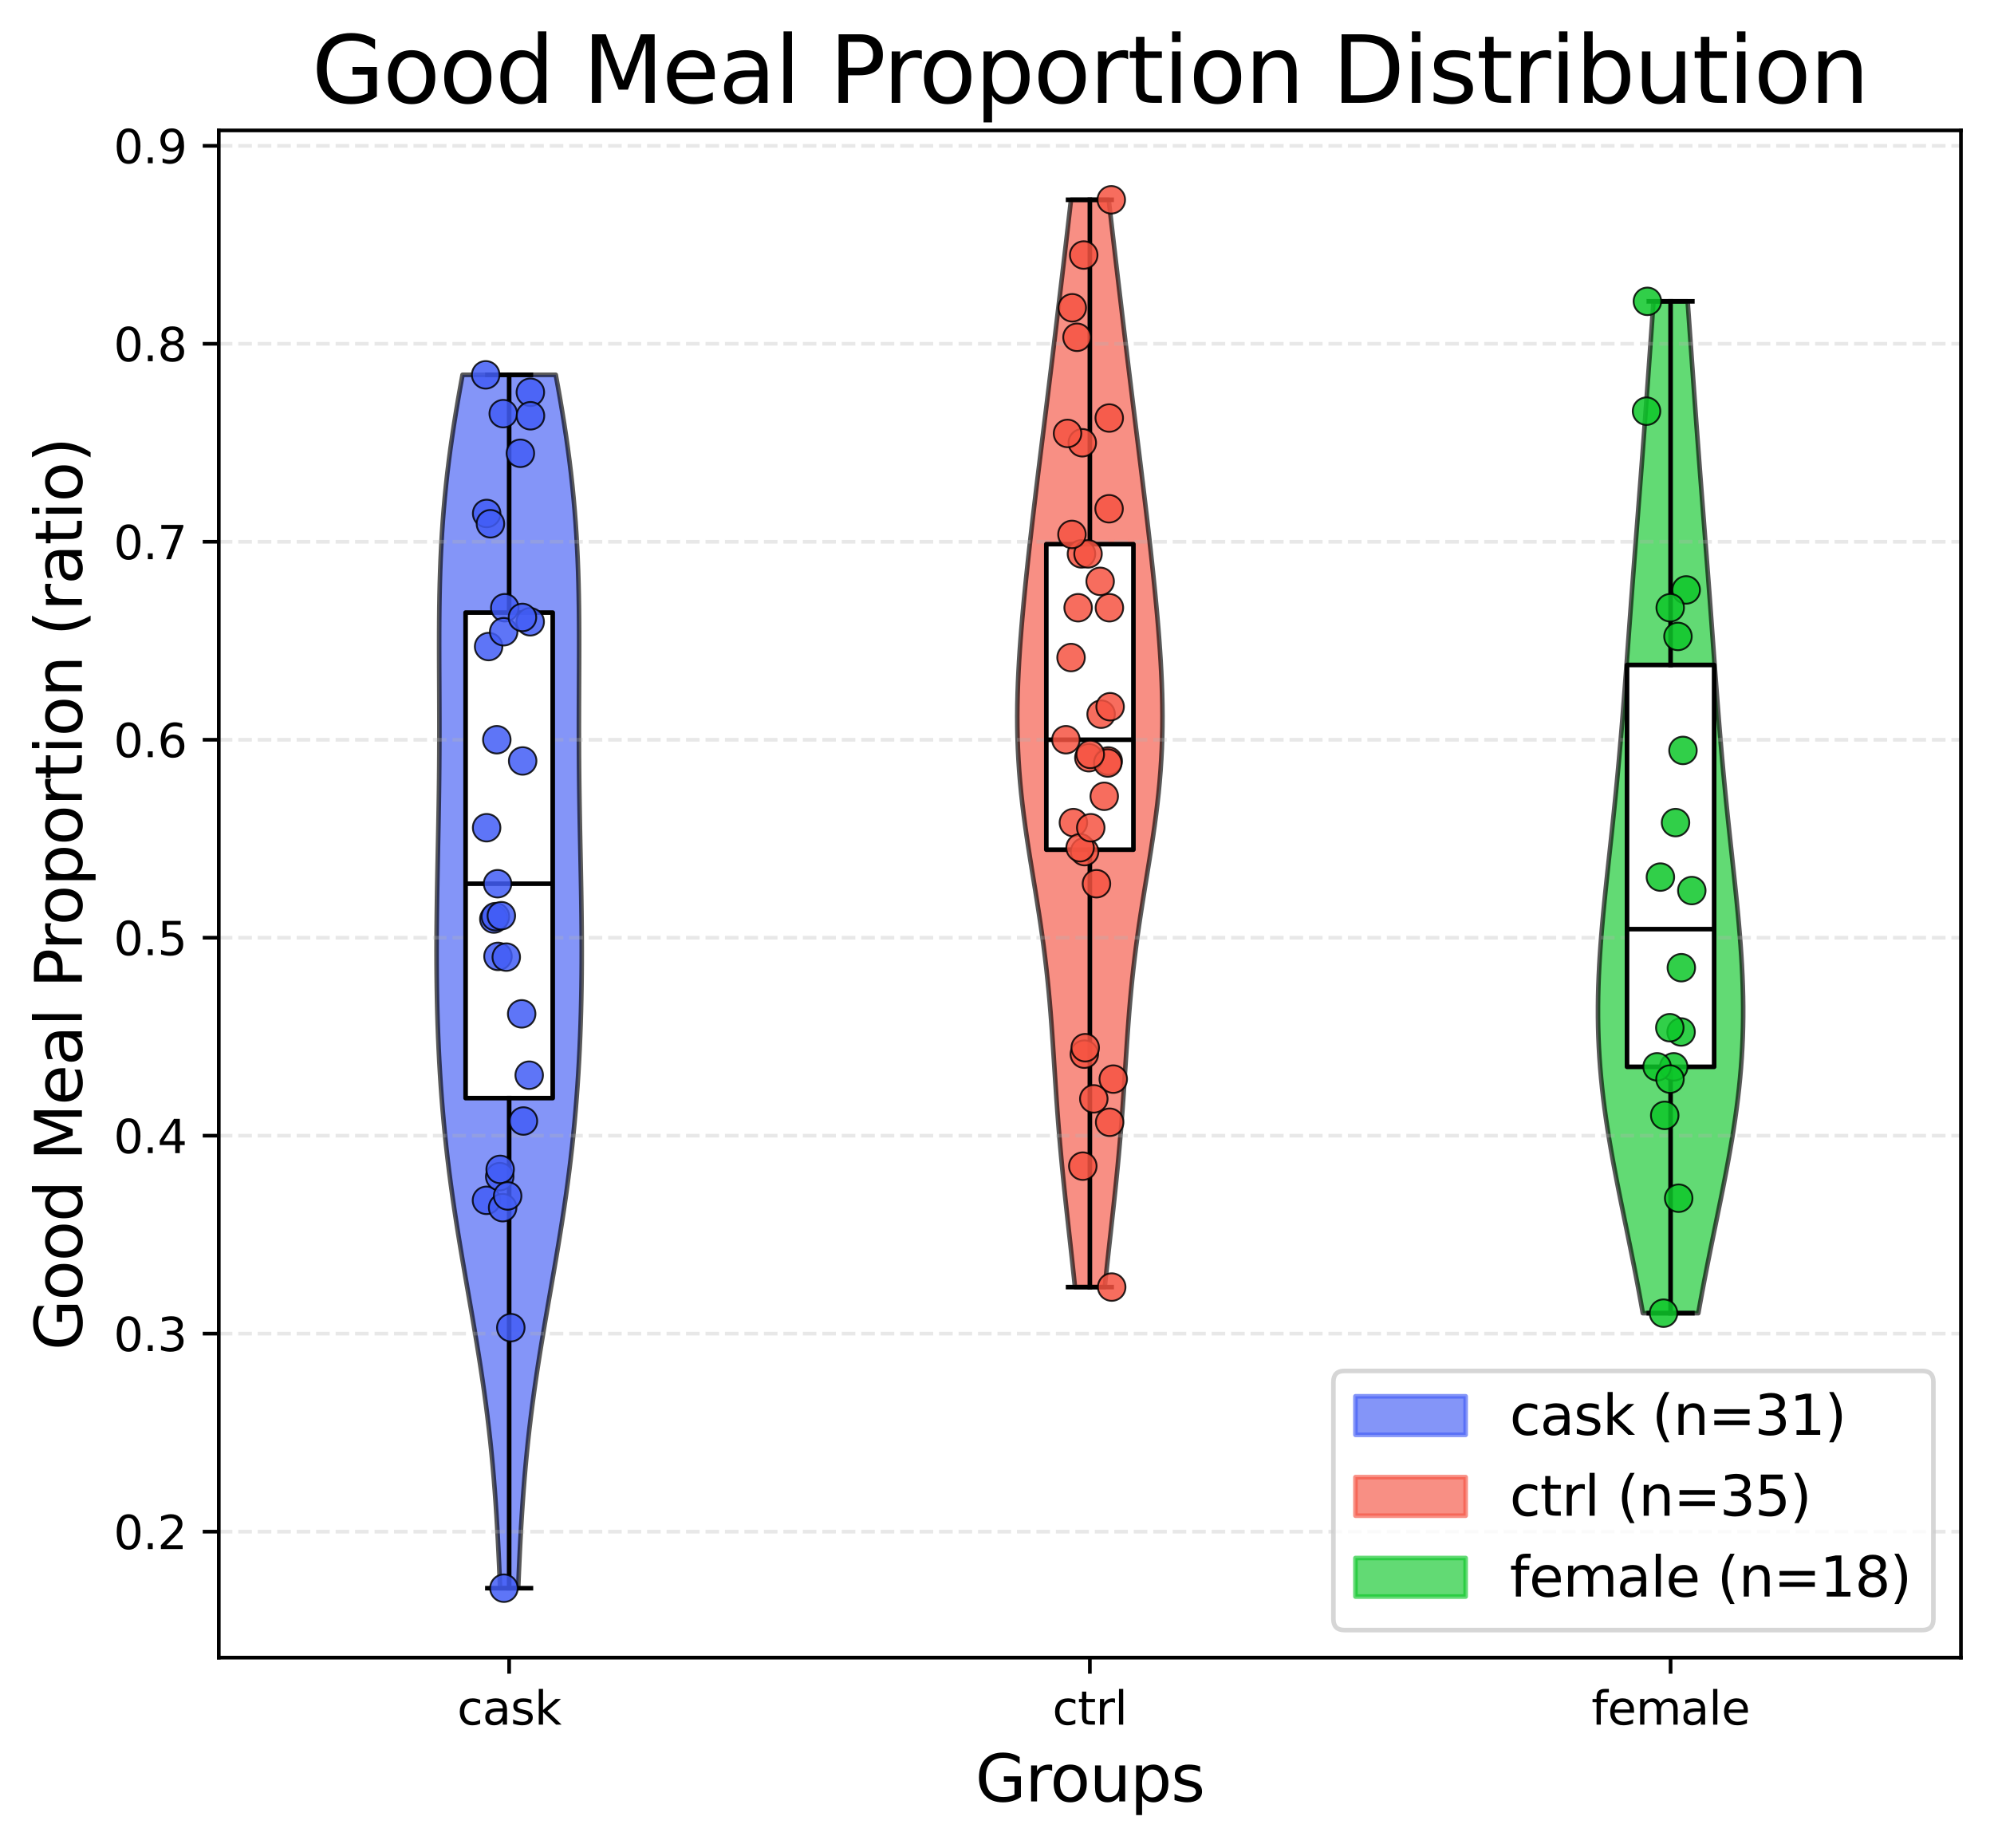 <?xml version="1.0" encoding="utf-8" standalone="no"?>
<!DOCTYPE svg PUBLIC "-//W3C//DTD SVG 1.1//EN"
  "http://www.w3.org/Graphics/SVG/1.1/DTD/svg11.dtd">
<svg xmlns:xlink="http://www.w3.org/1999/xlink" width="434.293pt" height="402.464pt" viewBox="0 0 434.293 402.464" xmlns="http://www.w3.org/2000/svg" version="1.1">
 <defs>
  <style type="text/css">*{stroke-linejoin: round; stroke-linecap: butt}</style>
 </defs>
 <g id="figure_1">
  <g id="patch_1">
   <path d="M 0 402.464 
L 434.293 402.464 
L 434.293 0 
L 0 0 
z
" style="fill: #ffffff"/>
  </g>
  <g id="axes_1">
   <g id="patch_2">
    <path d="M 47.653 361.037 
L 427.092 361.037 
L 427.092 28.397 
L 47.653 28.397 
z
" style="fill: #ffffff"/>
   </g>
   <g id="PolyCollection_1">
    <defs>
     <path id="md280a72968" d="M 112.863 -56.547 
L 108.922 -56.547 
L 108.813 -59.217 
L 108.696 -61.886 
L 108.571 -64.556 
L 108.435 -67.225 
L 108.287 -69.895 
L 108.125 -72.564 
L 107.948 -75.234 
L 107.753 -77.903 
L 107.541 -80.573 
L 107.309 -83.242 
L 107.056 -85.912 
L 106.782 -88.581 
L 106.485 -91.25 
L 106.167 -93.92 
L 105.827 -96.589 
L 105.465 -99.259 
L 105.084 -101.928 
L 104.684 -104.598 
L 104.267 -107.267 
L 103.835 -109.937 
L 103.392 -112.606 
L 102.938 -115.276 
L 102.478 -117.945 
L 102.015 -120.614 
L 101.551 -123.284 
L 101.09 -125.953 
L 100.634 -128.623 
L 100.187 -131.292 
L 99.752 -133.962 
L 99.33 -136.631 
L 98.925 -139.301 
L 98.537 -141.97 
L 98.169 -144.64 
L 97.822 -147.309 
L 97.496 -149.978 
L 97.192 -152.648 
L 96.911 -155.317 
L 96.651 -157.987 
L 96.414 -160.656 
L 96.199 -163.326 
L 96.005 -165.995 
L 95.832 -168.665 
L 95.678 -171.334 
L 95.544 -174.004 
L 95.429 -176.673 
L 95.331 -179.342 
L 95.251 -182.012 
L 95.188 -184.681 
L 95.14 -187.351 
L 95.107 -190.02 
L 95.088 -192.69 
L 95.082 -195.359 
L 95.089 -198.029 
L 95.107 -200.698 
L 95.135 -203.368 
L 95.171 -206.037 
L 95.213 -208.706 
L 95.262 -211.376 
L 95.313 -214.045 
L 95.367 -216.715 
L 95.421 -219.384 
L 95.473 -222.054 
L 95.522 -224.723 
L 95.567 -227.393 
L 95.606 -230.062 
L 95.639 -232.732 
L 95.665 -235.401 
L 95.683 -238.07 
L 95.694 -240.74 
L 95.699 -243.409 
L 95.697 -246.079 
L 95.69 -248.748 
L 95.68 -251.418 
L 95.669 -254.087 
L 95.657 -256.757 
L 95.649 -259.426 
L 95.645 -262.096 
L 95.649 -264.765 
L 95.663 -267.434 
L 95.69 -270.104 
L 95.732 -272.773 
L 95.792 -275.443 
L 95.872 -278.112 
L 95.974 -280.782 
L 96.101 -283.451 
L 96.253 -286.121 
L 96.432 -288.79 
L 96.639 -291.46 
L 96.876 -294.129 
L 97.142 -296.798 
L 97.437 -299.468 
L 97.762 -302.137 
L 98.115 -304.807 
L 98.495 -307.476 
L 98.901 -310.146 
L 99.331 -312.815 
L 99.782 -315.485 
L 100.253 -318.154 
L 100.74 -320.824 
L 121.045 -320.824 
L 121.045 -320.824 
L 121.532 -318.154 
L 122.003 -315.485 
L 122.454 -312.815 
L 122.884 -310.146 
L 123.29 -307.476 
L 123.67 -304.807 
L 124.023 -302.137 
L 124.348 -299.468 
L 124.643 -296.798 
L 124.909 -294.129 
L 125.146 -291.46 
L 125.353 -288.79 
L 125.532 -286.121 
L 125.684 -283.451 
L 125.811 -280.782 
L 125.913 -278.112 
L 125.993 -275.443 
L 126.053 -272.773 
L 126.095 -270.104 
L 126.122 -267.434 
L 126.136 -264.765 
L 126.14 -262.096 
L 126.136 -259.426 
L 126.128 -256.757 
L 126.116 -254.087 
L 126.105 -251.418 
L 126.095 -248.748 
L 126.088 -246.079 
L 126.086 -243.409 
L 126.091 -240.74 
L 126.102 -238.07 
L 126.12 -235.401 
L 126.146 -232.732 
L 126.179 -230.062 
L 126.218 -227.393 
L 126.263 -224.723 
L 126.312 -222.054 
L 126.364 -219.384 
L 126.418 -216.715 
L 126.472 -214.045 
L 126.523 -211.376 
L 126.572 -208.706 
L 126.614 -206.037 
L 126.65 -203.368 
L 126.678 -200.698 
L 126.696 -198.029 
L 126.703 -195.359 
L 126.697 -192.69 
L 126.678 -190.02 
L 126.645 -187.351 
L 126.597 -184.681 
L 126.534 -182.012 
L 126.454 -179.342 
L 126.356 -176.673 
L 126.241 -174.004 
L 126.107 -171.334 
L 125.953 -168.665 
L 125.78 -165.995 
L 125.586 -163.326 
L 125.371 -160.656 
L 125.134 -157.987 
L 124.874 -155.317 
L 124.593 -152.648 
L 124.289 -149.978 
L 123.963 -147.309 
L 123.616 -144.64 
L 123.248 -141.97 
L 122.86 -139.301 
L 122.455 -136.631 
L 122.033 -133.962 
L 121.598 -131.292 
L 121.151 -128.623 
L 120.695 -125.953 
L 120.234 -123.284 
L 119.77 -120.614 
L 119.307 -117.945 
L 118.847 -115.276 
L 118.393 -112.606 
L 117.95 -109.937 
L 117.518 -107.267 
L 117.101 -104.598 
L 116.701 -101.928 
L 116.32 -99.259 
L 115.958 -96.589 
L 115.618 -93.92 
L 115.3 -91.25 
L 115.003 -88.581 
L 114.729 -85.912 
L 114.476 -83.242 
L 114.244 -80.573 
L 114.032 -77.903 
L 113.837 -75.234 
L 113.66 -72.564 
L 113.498 -69.895 
L 113.35 -67.225 
L 113.214 -64.556 
L 113.089 -61.886 
L 112.972 -59.217 
L 112.863 -56.547 
z
" style="stroke: #000000; stroke-opacity: 0.65"/>
    </defs>
    <g clip-path="url(#pdc680da9fb)">
     <use xlink:href="#md280a72968" x="0" y="402.464" style="fill: #425df5; fill-opacity: 0.65; stroke: #000000; stroke-opacity: 0.65"/>
    </g>
   </g>
   <g id="PolyCollection_2">
    <defs>
     <path id="m49c7bb54fb" d="M 240.616 -122.133 
L 234.129 -122.133 
L 233.879 -124.525 
L 233.622 -126.918 
L 233.361 -129.31 
L 233.098 -131.702 
L 232.832 -134.094 
L 232.568 -136.486 
L 232.305 -138.878 
L 232.047 -141.27 
L 231.795 -143.662 
L 231.551 -146.054 
L 231.315 -148.446 
L 231.09 -150.838 
L 230.875 -153.23 
L 230.672 -155.622 
L 230.48 -158.014 
L 230.298 -160.406 
L 230.126 -162.798 
L 229.962 -165.19 
L 229.803 -167.583 
L 229.648 -169.975 
L 229.493 -172.367 
L 229.335 -174.759 
L 229.171 -177.151 
L 228.998 -179.543 
L 228.813 -181.935 
L 228.613 -184.327 
L 228.394 -186.719 
L 228.156 -189.111 
L 227.897 -191.503 
L 227.616 -193.895 
L 227.313 -196.287 
L 226.989 -198.679 
L 226.646 -201.071 
L 226.286 -203.463 
L 225.912 -205.856 
L 225.529 -208.248 
L 225.14 -210.64 
L 224.75 -213.032 
L 224.364 -215.424 
L 223.988 -217.816 
L 223.625 -220.208 
L 223.282 -222.6 
L 222.962 -224.992 
L 222.669 -227.384 
L 222.406 -229.776 
L 222.177 -232.168 
L 221.983 -234.56 
L 221.826 -236.952 
L 221.705 -239.344 
L 221.622 -241.736 
L 221.575 -244.129 
L 221.562 -246.521 
L 221.584 -248.913 
L 221.636 -251.305 
L 221.717 -253.697 
L 221.825 -256.089 
L 221.956 -258.481 
L 222.109 -260.873 
L 222.282 -263.265 
L 222.471 -265.657 
L 222.674 -268.049 
L 222.891 -270.441 
L 223.119 -272.833 
L 223.357 -275.225 
L 223.604 -277.617 
L 223.858 -280.009 
L 224.12 -282.402 
L 224.387 -284.794 
L 224.66 -287.186 
L 224.938 -289.578 
L 225.22 -291.97 
L 225.505 -294.362 
L 225.794 -296.754 
L 226.085 -299.146 
L 226.379 -301.538 
L 226.673 -303.93 
L 226.969 -306.322 
L 227.265 -308.714 
L 227.561 -311.106 
L 227.857 -313.498 
L 228.151 -315.89 
L 228.445 -318.282 
L 228.737 -320.675 
L 229.028 -323.067 
L 229.318 -325.459 
L 229.607 -327.851 
L 229.894 -330.243 
L 230.18 -332.635 
L 230.465 -335.027 
L 230.749 -337.419 
L 231.033 -339.811 
L 231.316 -342.203 
L 231.598 -344.595 
L 231.88 -346.987 
L 232.16 -349.379 
L 232.439 -351.771 
L 232.716 -354.163 
L 232.991 -356.555 
L 233.262 -358.947 
L 241.483 -358.947 
L 241.483 -358.947 
L 241.754 -356.555 
L 242.029 -354.163 
L 242.306 -351.771 
L 242.585 -349.379 
L 242.865 -346.987 
L 243.147 -344.595 
L 243.429 -342.203 
L 243.712 -339.811 
L 243.996 -337.419 
L 244.28 -335.027 
L 244.565 -332.635 
L 244.851 -330.243 
L 245.138 -327.851 
L 245.427 -325.459 
L 245.717 -323.067 
L 246.008 -320.675 
L 246.3 -318.282 
L 246.594 -315.89 
L 246.888 -313.498 
L 247.184 -311.106 
L 247.48 -308.714 
L 247.776 -306.322 
L 248.072 -303.93 
L 248.366 -301.538 
L 248.66 -299.146 
L 248.951 -296.754 
L 249.24 -294.362 
L 249.525 -291.97 
L 249.807 -289.578 
L 250.085 -287.186 
L 250.358 -284.794 
L 250.625 -282.402 
L 250.887 -280.009 
L 251.141 -277.617 
L 251.388 -275.225 
L 251.626 -272.833 
L 251.854 -270.441 
L 252.071 -268.049 
L 252.274 -265.657 
L 252.463 -263.265 
L 252.636 -260.873 
L 252.789 -258.481 
L 252.92 -256.089 
L 253.028 -253.697 
L 253.109 -251.305 
L 253.161 -248.913 
L 253.183 -246.521 
L 253.17 -244.129 
L 253.123 -241.736 
L 253.04 -239.344 
L 252.919 -236.952 
L 252.762 -234.56 
L 252.568 -232.168 
L 252.339 -229.776 
L 252.076 -227.384 
L 251.783 -224.992 
L 251.463 -222.6 
L 251.12 -220.208 
L 250.757 -217.816 
L 250.381 -215.424 
L 249.995 -213.032 
L 249.605 -210.64 
L 249.216 -208.248 
L 248.833 -205.856 
L 248.459 -203.463 
L 248.099 -201.071 
L 247.756 -198.679 
L 247.432 -196.287 
L 247.129 -193.895 
L 246.848 -191.503 
L 246.589 -189.111 
L 246.351 -186.719 
L 246.132 -184.327 
L 245.932 -181.935 
L 245.747 -179.543 
L 245.574 -177.151 
L 245.41 -174.759 
L 245.252 -172.367 
L 245.097 -169.975 
L 244.942 -167.583 
L 244.783 -165.19 
L 244.619 -162.798 
L 244.447 -160.406 
L 244.265 -158.014 
L 244.073 -155.622 
L 243.87 -153.23 
L 243.655 -150.838 
L 243.43 -148.446 
L 243.194 -146.054 
L 242.95 -143.662 
L 242.698 -141.27 
L 242.44 -138.878 
L 242.177 -136.486 
L 241.913 -134.094 
L 241.647 -131.702 
L 241.384 -129.31 
L 241.123 -126.918 
L 240.866 -124.525 
L 240.616 -122.133 
z
" style="stroke: #000000; stroke-opacity: 0.65"/>
    </defs>
    <g clip-path="url(#pdc680da9fb)">
     <use xlink:href="#m49c7bb54fb" x="0" y="402.464" style="fill: #f55442; fill-opacity: 0.65; stroke: #000000; stroke-opacity: 0.65"/>
    </g>
   </g>
   <g id="PolyCollection_3">
    <defs>
     <path id="m2835a3501e" d="M 369.895 -116.448 
L 357.81 -116.448 
L 357.413 -118.674 
L 357.003 -120.9 
L 356.583 -123.126 
L 356.152 -125.352 
L 355.713 -127.578 
L 355.267 -129.805 
L 354.815 -132.031 
L 354.36 -134.257 
L 353.903 -136.483 
L 353.448 -138.709 
L 352.995 -140.935 
L 352.548 -143.161 
L 352.11 -145.387 
L 351.682 -147.613 
L 351.267 -149.839 
L 350.869 -152.065 
L 350.489 -154.291 
L 350.13 -156.517 
L 349.794 -158.743 
L 349.483 -160.969 
L 349.199 -163.195 
L 348.944 -165.421 
L 348.72 -167.647 
L 348.526 -169.873 
L 348.365 -172.1 
L 348.236 -174.326 
L 348.14 -176.552 
L 348.076 -178.778 
L 348.044 -181.004 
L 348.043 -183.23 
L 348.071 -185.456 
L 348.129 -187.682 
L 348.213 -189.908 
L 348.322 -192.134 
L 348.454 -194.36 
L 348.608 -196.586 
L 348.78 -198.812 
L 348.968 -201.038 
L 349.17 -203.264 
L 349.384 -205.49 
L 349.608 -207.716 
L 349.839 -209.942 
L 350.075 -212.168 
L 350.314 -214.395 
L 350.555 -216.621 
L 350.795 -218.847 
L 351.034 -221.073 
L 351.27 -223.299 
L 351.503 -225.525 
L 351.73 -227.751 
L 351.952 -229.977 
L 352.168 -232.203 
L 352.378 -234.429 
L 352.582 -236.655 
L 352.779 -238.881 
L 352.971 -241.107 
L 353.157 -243.333 
L 353.338 -245.559 
L 353.515 -247.785 
L 353.688 -250.011 
L 353.857 -252.237 
L 354.024 -254.464 
L 354.189 -256.69 
L 354.353 -258.916 
L 354.516 -261.142 
L 354.679 -263.368 
L 354.842 -265.594 
L 355.006 -267.82 
L 355.17 -270.046 
L 355.336 -272.272 
L 355.504 -274.498 
L 355.672 -276.724 
L 355.842 -278.95 
L 356.013 -281.176 
L 356.185 -283.402 
L 356.358 -285.628 
L 356.531 -287.854 
L 356.704 -290.08 
L 356.877 -292.306 
L 357.049 -294.532 
L 357.221 -296.759 
L 357.392 -298.985 
L 357.561 -301.211 
L 357.729 -303.437 
L 357.896 -305.663 
L 358.062 -307.889 
L 358.226 -310.115 
L 358.388 -312.341 
L 358.55 -314.567 
L 358.71 -316.793 
L 358.87 -319.019 
L 359.029 -321.245 
L 359.187 -323.471 
L 359.346 -325.697 
L 359.504 -327.923 
L 359.662 -330.149 
L 359.82 -332.375 
L 359.978 -334.601 
L 360.136 -336.827 
L 367.569 -336.827 
L 367.569 -336.827 
L 367.727 -334.601 
L 367.885 -332.375 
L 368.043 -330.149 
L 368.201 -327.923 
L 368.359 -325.697 
L 368.518 -323.471 
L 368.676 -321.245 
L 368.835 -319.019 
L 368.995 -316.793 
L 369.155 -314.567 
L 369.317 -312.341 
L 369.479 -310.115 
L 369.643 -307.889 
L 369.809 -305.663 
L 369.976 -303.437 
L 370.144 -301.211 
L 370.313 -298.985 
L 370.484 -296.759 
L 370.656 -294.532 
L 370.828 -292.306 
L 371.001 -290.08 
L 371.174 -287.854 
L 371.347 -285.628 
L 371.52 -283.402 
L 371.692 -281.176 
L 371.863 -278.95 
L 372.033 -276.724 
L 372.201 -274.498 
L 372.369 -272.272 
L 372.535 -270.046 
L 372.699 -267.82 
L 372.863 -265.594 
L 373.026 -263.368 
L 373.189 -261.142 
L 373.352 -258.916 
L 373.516 -256.69 
L 373.681 -254.464 
L 373.848 -252.237 
L 374.017 -250.011 
L 374.19 -247.785 
L 374.367 -245.559 
L 374.548 -243.333 
L 374.734 -241.107 
L 374.926 -238.881 
L 375.123 -236.655 
L 375.327 -234.429 
L 375.537 -232.203 
L 375.753 -229.977 
L 375.975 -227.751 
L 376.202 -225.525 
L 376.435 -223.299 
L 376.671 -221.073 
L 376.91 -218.847 
L 377.15 -216.621 
L 377.391 -214.395 
L 377.63 -212.168 
L 377.866 -209.942 
L 378.097 -207.716 
L 378.321 -205.49 
L 378.535 -203.264 
L 378.737 -201.038 
L 378.925 -198.812 
L 379.097 -196.586 
L 379.251 -194.36 
L 379.383 -192.134 
L 379.492 -189.908 
L 379.576 -187.682 
L 379.634 -185.456 
L 379.663 -183.23 
L 379.661 -181.004 
L 379.629 -178.778 
L 379.565 -176.552 
L 379.469 -174.326 
L 379.34 -172.1 
L 379.179 -169.873 
L 378.985 -167.647 
L 378.761 -165.421 
L 378.506 -163.195 
L 378.222 -160.969 
L 377.911 -158.743 
L 377.575 -156.517 
L 377.216 -154.291 
L 376.836 -152.065 
L 376.438 -149.839 
L 376.023 -147.613 
L 375.595 -145.387 
L 375.157 -143.161 
L 374.71 -140.935 
L 374.257 -138.709 
L 373.802 -136.483 
L 373.345 -134.257 
L 372.89 -132.031 
L 372.438 -129.805 
L 371.992 -127.578 
L 371.553 -125.352 
L 371.122 -123.126 
L 370.702 -120.9 
L 370.292 -118.674 
L 369.895 -116.448 
z
" style="stroke: #000000; stroke-opacity: 0.65"/>
    </defs>
    <g clip-path="url(#pdc680da9fb)">
     <use xlink:href="#m2835a3501e" x="0" y="402.464" style="fill: #0ec72a; fill-opacity: 0.65; stroke: #000000; stroke-opacity: 0.65"/>
    </g>
   </g>
   <g id="matplotlib.axis_1">
    <g id="xtick_1">
     <g id="line2d_1">
      <defs>
       <path id="m32dc38e5da" d="M 0 0 
L 0 3.5 
" style="stroke: #000000; stroke-width: 0.8"/>
      </defs>
      <g>
       <use xlink:href="#m32dc38e5da" x="110.892" y="361.037" style="stroke: #000000; stroke-width: 0.8"/>
      </g>
     </g>
     <g id="text_1">
      <!-- cask -->
      <g transform="translate(99.579 375.635) scale(0.1 -0.1)">
       <defs>
        <path id="DejaVuSans-63" d="M 3122 3366 
L 3122 2828 
Q 2878 2963 2633 3030 
Q 2388 3097 2138 3097 
Q 1578 3097 1268 2742 
Q 959 2388 959 1747 
Q 959 1106 1268 751 
Q 1578 397 2138 397 
Q 2388 397 2633 464 
Q 2878 531 3122 666 
L 3122 134 
Q 2881 22 2623 -34 
Q 2366 -91 2075 -91 
Q 1284 -91 818 406 
Q 353 903 353 1747 
Q 353 2603 823 3093 
Q 1294 3584 2113 3584 
Q 2378 3584 2631 3529 
Q 2884 3475 3122 3366 
z
" transform="scale(0.016)"/>
        <path id="DejaVuSans-61" d="M 2194 1759 
Q 1497 1759 1228 1600 
Q 959 1441 959 1056 
Q 959 750 1161 570 
Q 1363 391 1709 391 
Q 2188 391 2477 730 
Q 2766 1069 2766 1631 
L 2766 1759 
L 2194 1759 
z
M 3341 1997 
L 3341 0 
L 2766 0 
L 2766 531 
Q 2569 213 2275 61 
Q 1981 -91 1556 -91 
Q 1019 -91 701 211 
Q 384 513 384 1019 
Q 384 1609 779 1909 
Q 1175 2209 1959 2209 
L 2766 2209 
L 2766 2266 
Q 2766 2663 2505 2880 
Q 2244 3097 1772 3097 
Q 1472 3097 1187 3025 
Q 903 2953 641 2809 
L 641 3341 
Q 956 3463 1253 3523 
Q 1550 3584 1831 3584 
Q 2591 3584 2966 3190 
Q 3341 2797 3341 1997 
z
" transform="scale(0.016)"/>
        <path id="DejaVuSans-73" d="M 2834 3397 
L 2834 2853 
Q 2591 2978 2328 3040 
Q 2066 3103 1784 3103 
Q 1356 3103 1142 2972 
Q 928 2841 928 2578 
Q 928 2378 1081 2264 
Q 1234 2150 1697 2047 
L 1894 2003 
Q 2506 1872 2764 1633 
Q 3022 1394 3022 966 
Q 3022 478 2636 193 
Q 2250 -91 1575 -91 
Q 1294 -91 989 -36 
Q 684 19 347 128 
L 347 722 
Q 666 556 975 473 
Q 1284 391 1588 391 
Q 1994 391 2212 530 
Q 2431 669 2431 922 
Q 2431 1156 2273 1281 
Q 2116 1406 1581 1522 
L 1381 1569 
Q 847 1681 609 1914 
Q 372 2147 372 2553 
Q 372 3047 722 3315 
Q 1072 3584 1716 3584 
Q 2034 3584 2315 3537 
Q 2597 3491 2834 3397 
z
" transform="scale(0.016)"/>
        <path id="DejaVuSans-6b" d="M 581 4863 
L 1159 4863 
L 1159 1991 
L 2875 3500 
L 3609 3500 
L 1753 1863 
L 3688 0 
L 2938 0 
L 1159 1709 
L 1159 0 
L 581 0 
L 581 4863 
z
" transform="scale(0.016)"/>
       </defs>
       <use xlink:href="#DejaVuSans-63"/>
       <use xlink:href="#DejaVuSans-61" x="54.98"/>
       <use xlink:href="#DejaVuSans-73" x="116.26"/>
       <use xlink:href="#DejaVuSans-6b" x="168.359"/>
      </g>
     </g>
    </g>
    <g id="xtick_2">
     <g id="line2d_2">
      <g>
       <use xlink:href="#m32dc38e5da" x="237.373" y="361.037" style="stroke: #000000; stroke-width: 0.8"/>
      </g>
     </g>
     <g id="text_2">
      <!-- ctrl -->
      <g transform="translate(229.219 375.635) scale(0.1 -0.1)">
       <defs>
        <path id="DejaVuSans-74" d="M 1172 4494 
L 1172 3500 
L 2356 3500 
L 2356 3053 
L 1172 3053 
L 1172 1153 
Q 1172 725 1289 603 
Q 1406 481 1766 481 
L 2356 481 
L 2356 0 
L 1766 0 
Q 1100 0 847 248 
Q 594 497 594 1153 
L 594 3053 
L 172 3053 
L 172 3500 
L 594 3500 
L 594 4494 
L 1172 4494 
z
" transform="scale(0.016)"/>
        <path id="DejaVuSans-72" d="M 2631 2963 
Q 2534 3019 2420 3045 
Q 2306 3072 2169 3072 
Q 1681 3072 1420 2755 
Q 1159 2438 1159 1844 
L 1159 0 
L 581 0 
L 581 3500 
L 1159 3500 
L 1159 2956 
Q 1341 3275 1631 3429 
Q 1922 3584 2338 3584 
Q 2397 3584 2469 3576 
Q 2541 3569 2628 3553 
L 2631 2963 
z
" transform="scale(0.016)"/>
        <path id="DejaVuSans-6c" d="M 603 4863 
L 1178 4863 
L 1178 0 
L 603 0 
L 603 4863 
z
" transform="scale(0.016)"/>
       </defs>
       <use xlink:href="#DejaVuSans-63"/>
       <use xlink:href="#DejaVuSans-74" x="54.98"/>
       <use xlink:href="#DejaVuSans-72" x="94.189"/>
       <use xlink:href="#DejaVuSans-6c" x="135.303"/>
      </g>
     </g>
    </g>
    <g id="xtick_3">
     <g id="line2d_3">
      <g>
       <use xlink:href="#m32dc38e5da" x="363.853" y="361.037" style="stroke: #000000; stroke-width: 0.8"/>
      </g>
     </g>
     <g id="text_3">
      <!-- female -->
      <g transform="translate(346.616 375.635) scale(0.1 -0.1)">
       <defs>
        <path id="DejaVuSans-66" d="M 2375 4863 
L 2375 4384 
L 1825 4384 
Q 1516 4384 1395 4259 
Q 1275 4134 1275 3809 
L 1275 3500 
L 2222 3500 
L 2222 3053 
L 1275 3053 
L 1275 0 
L 697 0 
L 697 3053 
L 147 3053 
L 147 3500 
L 697 3500 
L 697 3744 
Q 697 4328 969 4595 
Q 1241 4863 1831 4863 
L 2375 4863 
z
" transform="scale(0.016)"/>
        <path id="DejaVuSans-65" d="M 3597 1894 
L 3597 1613 
L 953 1613 
Q 991 1019 1311 708 
Q 1631 397 2203 397 
Q 2534 397 2845 478 
Q 3156 559 3463 722 
L 3463 178 
Q 3153 47 2828 -22 
Q 2503 -91 2169 -91 
Q 1331 -91 842 396 
Q 353 884 353 1716 
Q 353 2575 817 3079 
Q 1281 3584 2069 3584 
Q 2775 3584 3186 3129 
Q 3597 2675 3597 1894 
z
M 3022 2063 
Q 3016 2534 2758 2815 
Q 2500 3097 2075 3097 
Q 1594 3097 1305 2825 
Q 1016 2553 972 2059 
L 3022 2063 
z
" transform="scale(0.016)"/>
        <path id="DejaVuSans-6d" d="M 3328 2828 
Q 3544 3216 3844 3400 
Q 4144 3584 4550 3584 
Q 5097 3584 5394 3201 
Q 5691 2819 5691 2113 
L 5691 0 
L 5113 0 
L 5113 2094 
Q 5113 2597 4934 2840 
Q 4756 3084 4391 3084 
Q 3944 3084 3684 2787 
Q 3425 2491 3425 1978 
L 3425 0 
L 2847 0 
L 2847 2094 
Q 2847 2600 2669 2842 
Q 2491 3084 2119 3084 
Q 1678 3084 1418 2786 
Q 1159 2488 1159 1978 
L 1159 0 
L 581 0 
L 581 3500 
L 1159 3500 
L 1159 2956 
Q 1356 3278 1631 3431 
Q 1906 3584 2284 3584 
Q 2666 3584 2933 3390 
Q 3200 3197 3328 2828 
z
" transform="scale(0.016)"/>
       </defs>
       <use xlink:href="#DejaVuSans-66"/>
       <use xlink:href="#DejaVuSans-65" x="35.205"/>
       <use xlink:href="#DejaVuSans-6d" x="96.729"/>
       <use xlink:href="#DejaVuSans-61" x="194.141"/>
       <use xlink:href="#DejaVuSans-6c" x="255.42"/>
       <use xlink:href="#DejaVuSans-65" x="283.203"/>
      </g>
     </g>
    </g>
    <g id="text_4">
     <!-- Groups -->
     <g transform="translate(212.419 392.353) scale(0.14 -0.14)">
      <defs>
       <path id="DejaVuSans-47" d="M 3809 666 
L 3809 1919 
L 2778 1919 
L 2778 2438 
L 4434 2438 
L 4434 434 
Q 4069 175 3628 42 
Q 3188 -91 2688 -91 
Q 1594 -91 976 548 
Q 359 1188 359 2328 
Q 359 3472 976 4111 
Q 1594 4750 2688 4750 
Q 3144 4750 3555 4637 
Q 3966 4525 4313 4306 
L 4313 3634 
Q 3963 3931 3569 4081 
Q 3175 4231 2741 4231 
Q 1884 4231 1454 3753 
Q 1025 3275 1025 2328 
Q 1025 1384 1454 906 
Q 1884 428 2741 428 
Q 3075 428 3337 486 
Q 3600 544 3809 666 
z
" transform="scale(0.016)"/>
       <path id="DejaVuSans-6f" d="M 1959 3097 
Q 1497 3097 1228 2736 
Q 959 2375 959 1747 
Q 959 1119 1226 758 
Q 1494 397 1959 397 
Q 2419 397 2687 759 
Q 2956 1122 2956 1747 
Q 2956 2369 2687 2733 
Q 2419 3097 1959 3097 
z
M 1959 3584 
Q 2709 3584 3137 3096 
Q 3566 2609 3566 1747 
Q 3566 888 3137 398 
Q 2709 -91 1959 -91 
Q 1206 -91 779 398 
Q 353 888 353 1747 
Q 353 2609 779 3096 
Q 1206 3584 1959 3584 
z
" transform="scale(0.016)"/>
       <path id="DejaVuSans-75" d="M 544 1381 
L 544 3500 
L 1119 3500 
L 1119 1403 
Q 1119 906 1312 657 
Q 1506 409 1894 409 
Q 2359 409 2629 706 
Q 2900 1003 2900 1516 
L 2900 3500 
L 3475 3500 
L 3475 0 
L 2900 0 
L 2900 538 
Q 2691 219 2414 64 
Q 2138 -91 1772 -91 
Q 1169 -91 856 284 
Q 544 659 544 1381 
z
M 1991 3584 
L 1991 3584 
z
" transform="scale(0.016)"/>
       <path id="DejaVuSans-70" d="M 1159 525 
L 1159 -1331 
L 581 -1331 
L 581 3500 
L 1159 3500 
L 1159 2969 
Q 1341 3281 1617 3432 
Q 1894 3584 2278 3584 
Q 2916 3584 3314 3078 
Q 3713 2572 3713 1747 
Q 3713 922 3314 415 
Q 2916 -91 2278 -91 
Q 1894 -91 1617 61 
Q 1341 213 1159 525 
z
M 3116 1747 
Q 3116 2381 2855 2742 
Q 2594 3103 2138 3103 
Q 1681 3103 1420 2742 
Q 1159 2381 1159 1747 
Q 1159 1113 1420 752 
Q 1681 391 2138 391 
Q 2594 391 2855 752 
Q 3116 1113 3116 1747 
z
" transform="scale(0.016)"/>
      </defs>
      <use xlink:href="#DejaVuSans-47"/>
      <use xlink:href="#DejaVuSans-72" x="77.49"/>
      <use xlink:href="#DejaVuSans-6f" x="116.354"/>
      <use xlink:href="#DejaVuSans-75" x="177.535"/>
      <use xlink:href="#DejaVuSans-70" x="240.914"/>
      <use xlink:href="#DejaVuSans-73" x="304.391"/>
     </g>
    </g>
   </g>
   <g id="matplotlib.axis_2">
    <g id="ytick_1">
     <g id="line2d_4">
      <path d="M 47.653 333.597 
L 427.092 333.597 
" clip-path="url(#pdc680da9fb)" style="fill: none; stroke-dasharray: 2.96,1.28; stroke-dashoffset: 0; stroke: #b0b0b0; stroke-opacity: 0.3; stroke-width: 0.8"/>
     </g>
     <g id="line2d_5">
      <defs>
       <path id="m2b07ab80b5" d="M 0 0 
L -3.5 0 
" style="stroke: #000000; stroke-width: 0.8"/>
      </defs>
      <g>
       <use xlink:href="#m2b07ab80b5" x="47.653" y="333.597" style="stroke: #000000; stroke-width: 0.8"/>
      </g>
     </g>
     <g id="text_5">
      <!-- 0.2 -->
      <g transform="translate(24.749 337.396) scale(0.1 -0.1)">
       <defs>
        <path id="DejaVuSans-30" d="M 2034 4250 
Q 1547 4250 1301 3770 
Q 1056 3291 1056 2328 
Q 1056 1369 1301 889 
Q 1547 409 2034 409 
Q 2525 409 2770 889 
Q 3016 1369 3016 2328 
Q 3016 3291 2770 3770 
Q 2525 4250 2034 4250 
z
M 2034 4750 
Q 2819 4750 3233 4129 
Q 3647 3509 3647 2328 
Q 3647 1150 3233 529 
Q 2819 -91 2034 -91 
Q 1250 -91 836 529 
Q 422 1150 422 2328 
Q 422 3509 836 4129 
Q 1250 4750 2034 4750 
z
" transform="scale(0.016)"/>
        <path id="DejaVuSans-2e" d="M 684 794 
L 1344 794 
L 1344 0 
L 684 0 
L 684 794 
z
" transform="scale(0.016)"/>
        <path id="DejaVuSans-32" d="M 1228 531 
L 3431 531 
L 3431 0 
L 469 0 
L 469 531 
Q 828 903 1448 1529 
Q 2069 2156 2228 2338 
Q 2531 2678 2651 2914 
Q 2772 3150 2772 3378 
Q 2772 3750 2511 3984 
Q 2250 4219 1831 4219 
Q 1534 4219 1204 4116 
Q 875 4013 500 3803 
L 500 4441 
Q 881 4594 1212 4672 
Q 1544 4750 1819 4750 
Q 2544 4750 2975 4387 
Q 3406 4025 3406 3419 
Q 3406 3131 3298 2873 
Q 3191 2616 2906 2266 
Q 2828 2175 2409 1742 
Q 1991 1309 1228 531 
z
" transform="scale(0.016)"/>
       </defs>
       <use xlink:href="#DejaVuSans-30"/>
       <use xlink:href="#DejaVuSans-2e" x="63.623"/>
       <use xlink:href="#DejaVuSans-32" x="95.41"/>
      </g>
     </g>
    </g>
    <g id="ytick_2">
     <g id="line2d_6">
      <path d="M 47.653 290.477 
L 427.092 290.477 
" clip-path="url(#pdc680da9fb)" style="fill: none; stroke-dasharray: 2.96,1.28; stroke-dashoffset: 0; stroke: #b0b0b0; stroke-opacity: 0.3; stroke-width: 0.8"/>
     </g>
     <g id="line2d_7">
      <g>
       <use xlink:href="#m2b07ab80b5" x="47.653" y="290.477" style="stroke: #000000; stroke-width: 0.8"/>
      </g>
     </g>
     <g id="text_6">
      <!-- 0.3 -->
      <g transform="translate(24.749 294.276) scale(0.1 -0.1)">
       <defs>
        <path id="DejaVuSans-33" d="M 2597 2516 
Q 3050 2419 3304 2112 
Q 3559 1806 3559 1356 
Q 3559 666 3084 287 
Q 2609 -91 1734 -91 
Q 1441 -91 1130 -33 
Q 819 25 488 141 
L 488 750 
Q 750 597 1062 519 
Q 1375 441 1716 441 
Q 2309 441 2620 675 
Q 2931 909 2931 1356 
Q 2931 1769 2642 2001 
Q 2353 2234 1838 2234 
L 1294 2234 
L 1294 2753 
L 1863 2753 
Q 2328 2753 2575 2939 
Q 2822 3125 2822 3475 
Q 2822 3834 2567 4026 
Q 2313 4219 1838 4219 
Q 1578 4219 1281 4162 
Q 984 4106 628 3988 
L 628 4550 
Q 988 4650 1302 4700 
Q 1616 4750 1894 4750 
Q 2613 4750 3031 4423 
Q 3450 4097 3450 3541 
Q 3450 3153 3228 2886 
Q 3006 2619 2597 2516 
z
" transform="scale(0.016)"/>
       </defs>
       <use xlink:href="#DejaVuSans-30"/>
       <use xlink:href="#DejaVuSans-2e" x="63.623"/>
       <use xlink:href="#DejaVuSans-33" x="95.41"/>
      </g>
     </g>
    </g>
    <g id="ytick_3">
     <g id="line2d_8">
      <path d="M 47.653 247.357 
L 427.092 247.357 
" clip-path="url(#pdc680da9fb)" style="fill: none; stroke-dasharray: 2.96,1.28; stroke-dashoffset: 0; stroke: #b0b0b0; stroke-opacity: 0.3; stroke-width: 0.8"/>
     </g>
     <g id="line2d_9">
      <g>
       <use xlink:href="#m2b07ab80b5" x="47.653" y="247.357" style="stroke: #000000; stroke-width: 0.8"/>
      </g>
     </g>
     <g id="text_7">
      <!-- 0.4 -->
      <g transform="translate(24.749 251.156) scale(0.1 -0.1)">
       <defs>
        <path id="DejaVuSans-34" d="M 2419 4116 
L 825 1625 
L 2419 1625 
L 2419 4116 
z
M 2253 4666 
L 3047 4666 
L 3047 1625 
L 3713 1625 
L 3713 1100 
L 3047 1100 
L 3047 0 
L 2419 0 
L 2419 1100 
L 313 1100 
L 313 1709 
L 2253 4666 
z
" transform="scale(0.016)"/>
       </defs>
       <use xlink:href="#DejaVuSans-30"/>
       <use xlink:href="#DejaVuSans-2e" x="63.623"/>
       <use xlink:href="#DejaVuSans-34" x="95.41"/>
      </g>
     </g>
    </g>
    <g id="ytick_4">
     <g id="line2d_10">
      <path d="M 47.653 204.237 
L 427.092 204.237 
" clip-path="url(#pdc680da9fb)" style="fill: none; stroke-dasharray: 2.96,1.28; stroke-dashoffset: 0; stroke: #b0b0b0; stroke-opacity: 0.3; stroke-width: 0.8"/>
     </g>
     <g id="line2d_11">
      <g>
       <use xlink:href="#m2b07ab80b5" x="47.653" y="204.237" style="stroke: #000000; stroke-width: 0.8"/>
      </g>
     </g>
     <g id="text_8">
      <!-- 0.5 -->
      <g transform="translate(24.749 208.036) scale(0.1 -0.1)">
       <defs>
        <path id="DejaVuSans-35" d="M 691 4666 
L 3169 4666 
L 3169 4134 
L 1269 4134 
L 1269 2991 
Q 1406 3038 1543 3061 
Q 1681 3084 1819 3084 
Q 2600 3084 3056 2656 
Q 3513 2228 3513 1497 
Q 3513 744 3044 326 
Q 2575 -91 1722 -91 
Q 1428 -91 1123 -41 
Q 819 9 494 109 
L 494 744 
Q 775 591 1075 516 
Q 1375 441 1709 441 
Q 2250 441 2565 725 
Q 2881 1009 2881 1497 
Q 2881 1984 2565 2268 
Q 2250 2553 1709 2553 
Q 1456 2553 1204 2497 
Q 953 2441 691 2322 
L 691 4666 
z
" transform="scale(0.016)"/>
       </defs>
       <use xlink:href="#DejaVuSans-30"/>
       <use xlink:href="#DejaVuSans-2e" x="63.623"/>
       <use xlink:href="#DejaVuSans-35" x="95.41"/>
      </g>
     </g>
    </g>
    <g id="ytick_5">
     <g id="line2d_12">
      <path d="M 47.653 161.117 
L 427.092 161.117 
" clip-path="url(#pdc680da9fb)" style="fill: none; stroke-dasharray: 2.96,1.28; stroke-dashoffset: 0; stroke: #b0b0b0; stroke-opacity: 0.3; stroke-width: 0.8"/>
     </g>
     <g id="line2d_13">
      <g>
       <use xlink:href="#m2b07ab80b5" x="47.653" y="161.117" style="stroke: #000000; stroke-width: 0.8"/>
      </g>
     </g>
     <g id="text_9">
      <!-- 0.6 -->
      <g transform="translate(24.749 164.916) scale(0.1 -0.1)">
       <defs>
        <path id="DejaVuSans-36" d="M 2113 2584 
Q 1688 2584 1439 2293 
Q 1191 2003 1191 1497 
Q 1191 994 1439 701 
Q 1688 409 2113 409 
Q 2538 409 2786 701 
Q 3034 994 3034 1497 
Q 3034 2003 2786 2293 
Q 2538 2584 2113 2584 
z
M 3366 4563 
L 3366 3988 
Q 3128 4100 2886 4159 
Q 2644 4219 2406 4219 
Q 1781 4219 1451 3797 
Q 1122 3375 1075 2522 
Q 1259 2794 1537 2939 
Q 1816 3084 2150 3084 
Q 2853 3084 3261 2657 
Q 3669 2231 3669 1497 
Q 3669 778 3244 343 
Q 2819 -91 2113 -91 
Q 1303 -91 875 529 
Q 447 1150 447 2328 
Q 447 3434 972 4092 
Q 1497 4750 2381 4750 
Q 2619 4750 2861 4703 
Q 3103 4656 3366 4563 
z
" transform="scale(0.016)"/>
       </defs>
       <use xlink:href="#DejaVuSans-30"/>
       <use xlink:href="#DejaVuSans-2e" x="63.623"/>
       <use xlink:href="#DejaVuSans-36" x="95.41"/>
      </g>
     </g>
    </g>
    <g id="ytick_6">
     <g id="line2d_14">
      <path d="M 47.653 117.997 
L 427.092 117.997 
" clip-path="url(#pdc680da9fb)" style="fill: none; stroke-dasharray: 2.96,1.28; stroke-dashoffset: 0; stroke: #b0b0b0; stroke-opacity: 0.3; stroke-width: 0.8"/>
     </g>
     <g id="line2d_15">
      <g>
       <use xlink:href="#m2b07ab80b5" x="47.653" y="117.997" style="stroke: #000000; stroke-width: 0.8"/>
      </g>
     </g>
     <g id="text_10">
      <!-- 0.7 -->
      <g transform="translate(24.749 121.796) scale(0.1 -0.1)">
       <defs>
        <path id="DejaVuSans-37" d="M 525 4666 
L 3525 4666 
L 3525 4397 
L 1831 0 
L 1172 0 
L 2766 4134 
L 525 4134 
L 525 4666 
z
" transform="scale(0.016)"/>
       </defs>
       <use xlink:href="#DejaVuSans-30"/>
       <use xlink:href="#DejaVuSans-2e" x="63.623"/>
       <use xlink:href="#DejaVuSans-37" x="95.41"/>
      </g>
     </g>
    </g>
    <g id="ytick_7">
     <g id="line2d_16">
      <path d="M 47.653 74.877 
L 427.092 74.877 
" clip-path="url(#pdc680da9fb)" style="fill: none; stroke-dasharray: 2.96,1.28; stroke-dashoffset: 0; stroke: #b0b0b0; stroke-opacity: 0.3; stroke-width: 0.8"/>
     </g>
     <g id="line2d_17">
      <g>
       <use xlink:href="#m2b07ab80b5" x="47.653" y="74.877" style="stroke: #000000; stroke-width: 0.8"/>
      </g>
     </g>
     <g id="text_11">
      <!-- 0.8 -->
      <g transform="translate(24.749 78.676) scale(0.1 -0.1)">
       <defs>
        <path id="DejaVuSans-38" d="M 2034 2216 
Q 1584 2216 1326 1975 
Q 1069 1734 1069 1313 
Q 1069 891 1326 650 
Q 1584 409 2034 409 
Q 2484 409 2743 651 
Q 3003 894 3003 1313 
Q 3003 1734 2745 1975 
Q 2488 2216 2034 2216 
z
M 1403 2484 
Q 997 2584 770 2862 
Q 544 3141 544 3541 
Q 544 4100 942 4425 
Q 1341 4750 2034 4750 
Q 2731 4750 3128 4425 
Q 3525 4100 3525 3541 
Q 3525 3141 3298 2862 
Q 3072 2584 2669 2484 
Q 3125 2378 3379 2068 
Q 3634 1759 3634 1313 
Q 3634 634 3220 271 
Q 2806 -91 2034 -91 
Q 1263 -91 848 271 
Q 434 634 434 1313 
Q 434 1759 690 2068 
Q 947 2378 1403 2484 
z
M 1172 3481 
Q 1172 3119 1398 2916 
Q 1625 2713 2034 2713 
Q 2441 2713 2670 2916 
Q 2900 3119 2900 3481 
Q 2900 3844 2670 4047 
Q 2441 4250 2034 4250 
Q 1625 4250 1398 4047 
Q 1172 3844 1172 3481 
z
" transform="scale(0.016)"/>
       </defs>
       <use xlink:href="#DejaVuSans-30"/>
       <use xlink:href="#DejaVuSans-2e" x="63.623"/>
       <use xlink:href="#DejaVuSans-38" x="95.41"/>
      </g>
     </g>
    </g>
    <g id="ytick_8">
     <g id="line2d_18">
      <path d="M 47.653 31.757 
L 427.092 31.757 
" clip-path="url(#pdc680da9fb)" style="fill: none; stroke-dasharray: 2.96,1.28; stroke-dashoffset: 0; stroke: #b0b0b0; stroke-opacity: 0.3; stroke-width: 0.8"/>
     </g>
     <g id="line2d_19">
      <g>
       <use xlink:href="#m2b07ab80b5" x="47.653" y="31.757" style="stroke: #000000; stroke-width: 0.8"/>
      </g>
     </g>
     <g id="text_12">
      <!-- 0.9 -->
      <g transform="translate(24.749 35.556) scale(0.1 -0.1)">
       <defs>
        <path id="DejaVuSans-39" d="M 703 97 
L 703 672 
Q 941 559 1184 500 
Q 1428 441 1663 441 
Q 2288 441 2617 861 
Q 2947 1281 2994 2138 
Q 2813 1869 2534 1725 
Q 2256 1581 1919 1581 
Q 1219 1581 811 2004 
Q 403 2428 403 3163 
Q 403 3881 828 4315 
Q 1253 4750 1959 4750 
Q 2769 4750 3195 4129 
Q 3622 3509 3622 2328 
Q 3622 1225 3098 567 
Q 2575 -91 1691 -91 
Q 1453 -91 1209 -44 
Q 966 3 703 97 
z
M 1959 2075 
Q 2384 2075 2632 2365 
Q 2881 2656 2881 3163 
Q 2881 3666 2632 3958 
Q 2384 4250 1959 4250 
Q 1534 4250 1286 3958 
Q 1038 3666 1038 3163 
Q 1038 2656 1286 2365 
Q 1534 2075 1959 2075 
z
" transform="scale(0.016)"/>
       </defs>
       <use xlink:href="#DejaVuSans-30"/>
       <use xlink:href="#DejaVuSans-2e" x="63.623"/>
       <use xlink:href="#DejaVuSans-39" x="95.41"/>
      </g>
     </g>
    </g>
    <g id="text_13">
     <!-- Good Meal Proportion (ratio) -->
     <g transform="translate(17.838 294.122) rotate(-90) scale(0.14 -0.14)">
      <defs>
       <path id="DejaVuSans-64" d="M 2906 2969 
L 2906 4863 
L 3481 4863 
L 3481 0 
L 2906 0 
L 2906 525 
Q 2725 213 2448 61 
Q 2172 -91 1784 -91 
Q 1150 -91 751 415 
Q 353 922 353 1747 
Q 353 2572 751 3078 
Q 1150 3584 1784 3584 
Q 2172 3584 2448 3432 
Q 2725 3281 2906 2969 
z
M 947 1747 
Q 947 1113 1208 752 
Q 1469 391 1925 391 
Q 2381 391 2643 752 
Q 2906 1113 2906 1747 
Q 2906 2381 2643 2742 
Q 2381 3103 1925 3103 
Q 1469 3103 1208 2742 
Q 947 2381 947 1747 
z
" transform="scale(0.016)"/>
       <path id="DejaVuSans-20" transform="scale(0.016)"/>
       <path id="DejaVuSans-4d" d="M 628 4666 
L 1569 4666 
L 2759 1491 
L 3956 4666 
L 4897 4666 
L 4897 0 
L 4281 0 
L 4281 4097 
L 3078 897 
L 2444 897 
L 1241 4097 
L 1241 0 
L 628 0 
L 628 4666 
z
" transform="scale(0.016)"/>
       <path id="DejaVuSans-50" d="M 1259 4147 
L 1259 2394 
L 2053 2394 
Q 2494 2394 2734 2622 
Q 2975 2850 2975 3272 
Q 2975 3691 2734 3919 
Q 2494 4147 2053 4147 
L 1259 4147 
z
M 628 4666 
L 2053 4666 
Q 2838 4666 3239 4311 
Q 3641 3956 3641 3272 
Q 3641 2581 3239 2228 
Q 2838 1875 2053 1875 
L 1259 1875 
L 1259 0 
L 628 0 
L 628 4666 
z
" transform="scale(0.016)"/>
       <path id="DejaVuSans-69" d="M 603 3500 
L 1178 3500 
L 1178 0 
L 603 0 
L 603 3500 
z
M 603 4863 
L 1178 4863 
L 1178 4134 
L 603 4134 
L 603 4863 
z
" transform="scale(0.016)"/>
       <path id="DejaVuSans-6e" d="M 3513 2113 
L 3513 0 
L 2938 0 
L 2938 2094 
Q 2938 2591 2744 2837 
Q 2550 3084 2163 3084 
Q 1697 3084 1428 2787 
Q 1159 2491 1159 1978 
L 1159 0 
L 581 0 
L 581 3500 
L 1159 3500 
L 1159 2956 
Q 1366 3272 1645 3428 
Q 1925 3584 2291 3584 
Q 2894 3584 3203 3211 
Q 3513 2838 3513 2113 
z
" transform="scale(0.016)"/>
       <path id="DejaVuSans-28" d="M 1984 4856 
Q 1566 4138 1362 3434 
Q 1159 2731 1159 2009 
Q 1159 1288 1364 580 
Q 1569 -128 1984 -844 
L 1484 -844 
Q 1016 -109 783 600 
Q 550 1309 550 2009 
Q 550 2706 781 3412 
Q 1013 4119 1484 4856 
L 1984 4856 
z
" transform="scale(0.016)"/>
       <path id="DejaVuSans-29" d="M 513 4856 
L 1013 4856 
Q 1481 4119 1714 3412 
Q 1947 2706 1947 2009 
Q 1947 1309 1714 600 
Q 1481 -109 1013 -844 
L 513 -844 
Q 928 -128 1133 580 
Q 1338 1288 1338 2009 
Q 1338 2731 1133 3434 
Q 928 4138 513 4856 
z
" transform="scale(0.016)"/>
      </defs>
      <use xlink:href="#DejaVuSans-47"/>
      <use xlink:href="#DejaVuSans-6f" x="77.49"/>
      <use xlink:href="#DejaVuSans-6f" x="138.672"/>
      <use xlink:href="#DejaVuSans-64" x="199.854"/>
      <use xlink:href="#DejaVuSans-20" x="263.33"/>
      <use xlink:href="#DejaVuSans-4d" x="295.117"/>
      <use xlink:href="#DejaVuSans-65" x="381.396"/>
      <use xlink:href="#DejaVuSans-61" x="442.92"/>
      <use xlink:href="#DejaVuSans-6c" x="504.199"/>
      <use xlink:href="#DejaVuSans-20" x="531.982"/>
      <use xlink:href="#DejaVuSans-50" x="563.77"/>
      <use xlink:href="#DejaVuSans-72" x="622.322"/>
      <use xlink:href="#DejaVuSans-6f" x="661.186"/>
      <use xlink:href="#DejaVuSans-70" x="722.367"/>
      <use xlink:href="#DejaVuSans-6f" x="785.844"/>
      <use xlink:href="#DejaVuSans-72" x="847.025"/>
      <use xlink:href="#DejaVuSans-74" x="888.139"/>
      <use xlink:href="#DejaVuSans-69" x="927.348"/>
      <use xlink:href="#DejaVuSans-6f" x="955.131"/>
      <use xlink:href="#DejaVuSans-6e" x="1016.312"/>
      <use xlink:href="#DejaVuSans-20" x="1079.691"/>
      <use xlink:href="#DejaVuSans-28" x="1111.479"/>
      <use xlink:href="#DejaVuSans-72" x="1150.492"/>
      <use xlink:href="#DejaVuSans-61" x="1191.605"/>
      <use xlink:href="#DejaVuSans-74" x="1252.885"/>
      <use xlink:href="#DejaVuSans-69" x="1292.094"/>
      <use xlink:href="#DejaVuSans-6f" x="1319.877"/>
      <use xlink:href="#DejaVuSans-29" x="1381.059"/>
     </g>
    </g>
   </g>
   <g id="patch_3">
    <path d="M 101.406 239.172 
L 120.379 239.172 
L 120.379 133.427 
L 101.406 133.427 
L 101.406 239.172 
z
" clip-path="url(#pdc680da9fb)" style="fill: #ffffff; stroke: #000000; stroke-linejoin: miter"/>
   </g>
   <g id="line2d_20">
    <path d="M 110.892 239.172 
L 110.892 345.917 
" clip-path="url(#pdc680da9fb)" style="fill: none; stroke: #000000; stroke-linecap: square"/>
   </g>
   <g id="line2d_21">
    <path d="M 110.892 133.427 
L 110.892 81.641 
" clip-path="url(#pdc680da9fb)" style="fill: none; stroke: #000000; stroke-linecap: square"/>
   </g>
   <g id="line2d_22">
    <path d="M 106.15 345.917 
L 115.635 345.917 
" clip-path="url(#pdc680da9fb)" style="fill: none; stroke: #000000; stroke-linecap: square"/>
   </g>
   <g id="line2d_23">
    <path d="M 106.15 81.641 
L 115.635 81.641 
" clip-path="url(#pdc680da9fb)" style="fill: none; stroke: #000000; stroke-linecap: square"/>
   </g>
   <g id="patch_4">
    <path d="M 227.887 185.063 
L 246.858 185.063 
L 246.858 118.518 
L 227.887 118.518 
L 227.887 185.063 
z
" clip-path="url(#pdc680da9fb)" style="fill: #ffffff; stroke: #000000; stroke-linejoin: miter"/>
   </g>
   <g id="line2d_24">
    <path d="M 237.373 185.063 
L 237.373 280.331 
" clip-path="url(#pdc680da9fb)" style="fill: none; stroke: #000000; stroke-linecap: square"/>
   </g>
   <g id="line2d_25">
    <path d="M 237.373 118.518 
L 237.373 43.517 
" clip-path="url(#pdc680da9fb)" style="fill: none; stroke: #000000; stroke-linecap: square"/>
   </g>
   <g id="line2d_26">
    <path d="M 232.63 280.331 
L 242.115 280.331 
" clip-path="url(#pdc680da9fb)" style="fill: none; stroke: #000000; stroke-linecap: square"/>
   </g>
   <g id="line2d_27">
    <path d="M 232.63 43.517 
L 242.115 43.517 
" clip-path="url(#pdc680da9fb)" style="fill: none; stroke: #000000; stroke-linecap: square"/>
   </g>
   <g id="patch_5">
    <path d="M 354.366 232.359 
L 373.339 232.359 
L 373.339 144.827 
L 354.366 144.827 
L 354.366 232.359 
z
" clip-path="url(#pdc680da9fb)" style="fill: #ffffff; stroke: #000000; stroke-linejoin: miter"/>
   </g>
   <g id="line2d_28">
    <path d="M 363.853 232.359 
L 363.853 286.016 
" clip-path="url(#pdc680da9fb)" style="fill: none; stroke: #000000; stroke-linecap: square"/>
   </g>
   <g id="line2d_29">
    <path d="M 363.853 144.827 
L 363.853 65.637 
" clip-path="url(#pdc680da9fb)" style="fill: none; stroke: #000000; stroke-linecap: square"/>
   </g>
   <g id="line2d_30">
    <path d="M 359.11 286.016 
L 368.596 286.016 
" clip-path="url(#pdc680da9fb)" style="fill: none; stroke: #000000; stroke-linecap: square"/>
   </g>
   <g id="line2d_31">
    <path d="M 359.11 65.637 
L 368.596 65.637 
" clip-path="url(#pdc680da9fb)" style="fill: none; stroke: #000000; stroke-linecap: square"/>
   </g>
   <g id="line2d_32">
    <path d="M 101.406 192.477 
L 120.379 192.477 
" clip-path="url(#pdc680da9fb)" style="fill: none; stroke: #000000"/>
   </g>
   <g id="line2d_33">
    <path d="M 227.887 161.117 
L 246.858 161.117 
" clip-path="url(#pdc680da9fb)" style="fill: none; stroke: #000000"/>
   </g>
   <g id="line2d_34">
    <path d="M 354.366 202.37 
L 373.339 202.37 
" clip-path="url(#pdc680da9fb)" style="fill: none; stroke: #000000"/>
   </g>
   <g id="patch_6">
    <path d="M 47.653 361.037 
L 47.653 28.397 
" style="fill: none; stroke: #000000; stroke-width: 0.8; stroke-linejoin: miter; stroke-linecap: square"/>
   </g>
   <g id="patch_7">
    <path d="M 427.092 361.037 
L 427.092 28.397 
" style="fill: none; stroke: #000000; stroke-width: 0.8; stroke-linejoin: miter; stroke-linecap: square"/>
   </g>
   <g id="patch_8">
    <path d="M 47.653 361.037 
L 427.092 361.037 
" style="fill: none; stroke: #000000; stroke-width: 0.8; stroke-linejoin: miter; stroke-linecap: square"/>
   </g>
   <g id="patch_9">
    <path d="M 47.653 28.397 
L 427.092 28.397 
" style="fill: none; stroke: #000000; stroke-width: 0.8; stroke-linejoin: miter; stroke-linecap: square"/>
   </g>
   <g id="PathCollection_1">
    <defs>
     <path id="md23a5f83f3" d="M 0 3 
C 0.796 3 1.559 2.684 2.121 2.121 
C 2.684 1.559 3 0.796 3 0 
C 3 -0.796 2.684 -1.559 2.121 -2.121 
C 1.559 -2.684 0.796 -3 0 -3 
C -0.796 -3 -1.559 -2.684 -2.121 -2.121 
C -2.684 -1.559 -3 -0.796 -3 0 
C -3 0.796 -2.684 1.559 -2.121 2.121 
C -1.559 2.684 -0.796 3 0 3 
z
" style="stroke: #000000; stroke-opacity: 0.85; stroke-width: 0.4"/>
    </defs>
    <g clip-path="url(#pdc680da9fb)">
     <use xlink:href="#md23a5f83f3" x="105.785" y="81.641" style="fill: #425df5; fill-opacity: 0.85; stroke: #000000; stroke-opacity: 0.85; stroke-width: 0.4"/>
     <use xlink:href="#md23a5f83f3" x="109.942" y="132.37" style="fill: #425df5; fill-opacity: 0.85; stroke: #000000; stroke-opacity: 0.85; stroke-width: 0.4"/>
     <use xlink:href="#md23a5f83f3" x="105.996" y="111.837" style="fill: #425df5; fill-opacity: 0.85; stroke: #000000; stroke-opacity: 0.85; stroke-width: 0.4"/>
     <use xlink:href="#md23a5f83f3" x="107.554" y="200.169" style="fill: #425df5; fill-opacity: 0.85; stroke: #000000; stroke-opacity: 0.85; stroke-width: 0.4"/>
     <use xlink:href="#md23a5f83f3" x="105.956" y="261.437" style="fill: #425df5; fill-opacity: 0.85; stroke: #000000; stroke-opacity: 0.85; stroke-width: 0.4"/>
     <use xlink:href="#md23a5f83f3" x="108.46" y="208.305" style="fill: #425df5; fill-opacity: 0.85; stroke: #000000; stroke-opacity: 0.85; stroke-width: 0.4"/>
     <use xlink:href="#md23a5f83f3" x="115.261" y="234.181" style="fill: #425df5; fill-opacity: 0.85; stroke: #000000; stroke-opacity: 0.85; stroke-width: 0.4"/>
     <use xlink:href="#md23a5f83f3" x="115.511" y="85.437" style="fill: #425df5; fill-opacity: 0.85; stroke: #000000; stroke-opacity: 0.85; stroke-width: 0.4"/>
     <use xlink:href="#md23a5f83f3" x="108.841" y="256.278" style="fill: #425df5; fill-opacity: 0.85; stroke: #000000; stroke-opacity: 0.85; stroke-width: 0.4"/>
     <use xlink:href="#md23a5f83f3" x="115.477" y="135.428" style="fill: #425df5; fill-opacity: 0.85; stroke: #000000; stroke-opacity: 0.85; stroke-width: 0.4"/>
     <use xlink:href="#md23a5f83f3" x="113.338" y="98.73" style="fill: #425df5; fill-opacity: 0.85; stroke: #000000; stroke-opacity: 0.85; stroke-width: 0.4"/>
     <use xlink:href="#md23a5f83f3" x="109.605" y="90.096" style="fill: #425df5; fill-opacity: 0.85; stroke: #000000; stroke-opacity: 0.85; stroke-width: 0.4"/>
     <use xlink:href="#md23a5f83f3" x="109.476" y="263.037" style="fill: #425df5; fill-opacity: 0.85; stroke: #000000; stroke-opacity: 0.85; stroke-width: 0.4"/>
     <use xlink:href="#md23a5f83f3" x="106.815" y="114.077" style="fill: #425df5; fill-opacity: 0.85; stroke: #000000; stroke-opacity: 0.85; stroke-width: 0.4"/>
     <use xlink:href="#md23a5f83f3" x="111.254" y="289.17" style="fill: #425df5; fill-opacity: 0.85; stroke: #000000; stroke-opacity: 0.85; stroke-width: 0.4"/>
     <use xlink:href="#md23a5f83f3" x="107.906" y="199.65" style="fill: #425df5; fill-opacity: 0.85; stroke: #000000; stroke-opacity: 0.85; stroke-width: 0.4"/>
     <use xlink:href="#md23a5f83f3" x="113.621" y="220.821" style="fill: #425df5; fill-opacity: 0.85; stroke: #000000; stroke-opacity: 0.85; stroke-width: 0.4"/>
     <use xlink:href="#md23a5f83f3" x="114.002" y="244.163" style="fill: #425df5; fill-opacity: 0.85; stroke: #000000; stroke-opacity: 0.85; stroke-width: 0.4"/>
     <use xlink:href="#md23a5f83f3" x="115.54" y="90.557" style="fill: #425df5; fill-opacity: 0.85; stroke: #000000; stroke-opacity: 0.85; stroke-width: 0.4"/>
     <use xlink:href="#md23a5f83f3" x="108.934" y="254.696" style="fill: #425df5; fill-opacity: 0.85; stroke: #000000; stroke-opacity: 0.85; stroke-width: 0.4"/>
     <use xlink:href="#md23a5f83f3" x="109.755" y="345.917" style="fill: #425df5; fill-opacity: 0.85; stroke: #000000; stroke-opacity: 0.85; stroke-width: 0.4"/>
     <use xlink:href="#md23a5f83f3" x="109.193" y="199.446" style="fill: #425df5; fill-opacity: 0.85; stroke: #000000; stroke-opacity: 0.85; stroke-width: 0.4"/>
     <use xlink:href="#md23a5f83f3" x="110.568" y="260.48" style="fill: #425df5; fill-opacity: 0.85; stroke: #000000; stroke-opacity: 0.85; stroke-width: 0.4"/>
     <use xlink:href="#md23a5f83f3" x="106.42" y="140.825" style="fill: #425df5; fill-opacity: 0.85; stroke: #000000; stroke-opacity: 0.85; stroke-width: 0.4"/>
     <use xlink:href="#md23a5f83f3" x="113.835" y="165.737" style="fill: #425df5; fill-opacity: 0.85; stroke: #000000; stroke-opacity: 0.85; stroke-width: 0.4"/>
     <use xlink:href="#md23a5f83f3" x="110.268" y="208.464" style="fill: #425df5; fill-opacity: 0.85; stroke: #000000; stroke-opacity: 0.85; stroke-width: 0.4"/>
     <use xlink:href="#md23a5f83f3" x="108.376" y="192.477" style="fill: #425df5; fill-opacity: 0.85; stroke: #000000; stroke-opacity: 0.85; stroke-width: 0.4"/>
     <use xlink:href="#md23a5f83f3" x="109.702" y="137.597" style="fill: #425df5; fill-opacity: 0.85; stroke: #000000; stroke-opacity: 0.85; stroke-width: 0.4"/>
     <use xlink:href="#md23a5f83f3" x="108.207" y="161.117" style="fill: #425df5; fill-opacity: 0.85; stroke: #000000; stroke-opacity: 0.85; stroke-width: 0.4"/>
     <use xlink:href="#md23a5f83f3" x="113.79" y="134.484" style="fill: #425df5; fill-opacity: 0.85; stroke: #000000; stroke-opacity: 0.85; stroke-width: 0.4"/>
     <use xlink:href="#md23a5f83f3" x="105.987" y="180.281" style="fill: #425df5; fill-opacity: 0.85; stroke: #000000; stroke-opacity: 0.85; stroke-width: 0.4"/>
    </g>
   </g>
   <g id="PathCollection_2">
    <defs>
     <path id="m5f8505a1f1" d="M 0 3 
C 0.796 3 1.559 2.684 2.121 2.121 
C 2.684 1.559 3 0.796 3 0 
C 3 -0.796 2.684 -1.559 2.121 -2.121 
C 1.559 -2.684 0.796 -3 0 -3 
C -0.796 -3 -1.559 -2.684 -2.121 -2.121 
C -2.684 -1.559 -3 -0.796 -3 0 
C -3 0.796 -2.684 1.559 -2.121 2.121 
C -1.559 2.684 -0.796 3 0 3 
z
" style="stroke: #000000; stroke-opacity: 0.85; stroke-width: 0.4"/>
    </defs>
    <g clip-path="url(#pdc680da9fb)">
     <use xlink:href="#m5f8505a1f1" x="234.575" y="73.463" style="fill: #f55442; fill-opacity: 0.85; stroke: #000000; stroke-opacity: 0.85; stroke-width: 0.4"/>
     <use xlink:href="#m5f8505a1f1" x="235.723" y="96.437" style="fill: #f55442; fill-opacity: 0.85; stroke: #000000; stroke-opacity: 0.85; stroke-width: 0.4"/>
     <use xlink:href="#m5f8505a1f1" x="242.47" y="235.037" style="fill: #f55442; fill-opacity: 0.85; stroke: #000000; stroke-opacity: 0.85; stroke-width: 0.4"/>
     <use xlink:href="#m5f8505a1f1" x="241.683" y="244.433" style="fill: #f55442; fill-opacity: 0.85; stroke: #000000; stroke-opacity: 0.85; stroke-width: 0.4"/>
     <use xlink:href="#m5f8505a1f1" x="239.821" y="155.553" style="fill: #f55442; fill-opacity: 0.85; stroke: #000000; stroke-opacity: 0.85; stroke-width: 0.4"/>
     <use xlink:href="#m5f8505a1f1" x="238.811" y="192.477" style="fill: #f55442; fill-opacity: 0.85; stroke: #000000; stroke-opacity: 0.85; stroke-width: 0.4"/>
     <use xlink:href="#m5f8505a1f1" x="241.369" y="165.737" style="fill: #f55442; fill-opacity: 0.85; stroke: #000000; stroke-opacity: 0.85; stroke-width: 0.4"/>
     <use xlink:href="#m5f8505a1f1" x="236.226" y="185.489" style="fill: #f55442; fill-opacity: 0.85; stroke: #000000; stroke-opacity: 0.85; stroke-width: 0.4"/>
     <use xlink:href="#m5f8505a1f1" x="235.541" y="120.637" style="fill: #f55442; fill-opacity: 0.85; stroke: #000000; stroke-opacity: 0.85; stroke-width: 0.4"/>
     <use xlink:href="#m5f8505a1f1" x="236.034" y="55.547" style="fill: #f55442; fill-opacity: 0.85; stroke: #000000; stroke-opacity: 0.85; stroke-width: 0.4"/>
     <use xlink:href="#m5f8505a1f1" x="233.538" y="67.037" style="fill: #f55442; fill-opacity: 0.85; stroke: #000000; stroke-opacity: 0.85; stroke-width: 0.4"/>
     <use xlink:href="#m5f8505a1f1" x="242.037" y="43.517" style="fill: #f55442; fill-opacity: 0.85; stroke: #000000; stroke-opacity: 0.85; stroke-width: 0.4"/>
     <use xlink:href="#m5f8505a1f1" x="239.612" y="126.621" style="fill: #f55442; fill-opacity: 0.85; stroke: #000000; stroke-opacity: 0.85; stroke-width: 0.4"/>
     <use xlink:href="#m5f8505a1f1" x="232.51" y="94.403" style="fill: #f55442; fill-opacity: 0.85; stroke: #000000; stroke-opacity: 0.85; stroke-width: 0.4"/>
     <use xlink:href="#m5f8505a1f1" x="240.505" y="173.437" style="fill: #f55442; fill-opacity: 0.85; stroke: #000000; stroke-opacity: 0.85; stroke-width: 0.4"/>
     <use xlink:href="#m5f8505a1f1" x="237.153" y="165.037" style="fill: #f55442; fill-opacity: 0.85; stroke: #000000; stroke-opacity: 0.85; stroke-width: 0.4"/>
     <use xlink:href="#m5f8505a1f1" x="241.269" y="166.19" style="fill: #f55442; fill-opacity: 0.85; stroke: #000000; stroke-opacity: 0.85; stroke-width: 0.4"/>
     <use xlink:href="#m5f8505a1f1" x="236.166" y="229.602" style="fill: #f55442; fill-opacity: 0.85; stroke: #000000; stroke-opacity: 0.85; stroke-width: 0.4"/>
     <use xlink:href="#m5f8505a1f1" x="237.46" y="164.311" style="fill: #f55442; fill-opacity: 0.85; stroke: #000000; stroke-opacity: 0.85; stroke-width: 0.4"/>
     <use xlink:href="#m5f8505a1f1" x="234.818" y="132.37" style="fill: #f55442; fill-opacity: 0.85; stroke: #000000; stroke-opacity: 0.85; stroke-width: 0.4"/>
     <use xlink:href="#m5f8505a1f1" x="236.36" y="228.192" style="fill: #f55442; fill-opacity: 0.85; stroke: #000000; stroke-opacity: 0.85; stroke-width: 0.4"/>
     <use xlink:href="#m5f8505a1f1" x="236.976" y="120.637" style="fill: #f55442; fill-opacity: 0.85; stroke: #000000; stroke-opacity: 0.85; stroke-width: 0.4"/>
     <use xlink:href="#m5f8505a1f1" x="242.128" y="280.331" style="fill: #f55442; fill-opacity: 0.85; stroke: #000000; stroke-opacity: 0.85; stroke-width: 0.4"/>
     <use xlink:href="#m5f8505a1f1" x="233.786" y="179.167" style="fill: #f55442; fill-opacity: 0.85; stroke: #000000; stroke-opacity: 0.85; stroke-width: 0.4"/>
     <use xlink:href="#m5f8505a1f1" x="238.229" y="239.335" style="fill: #f55442; fill-opacity: 0.85; stroke: #000000; stroke-opacity: 0.85; stroke-width: 0.4"/>
     <use xlink:href="#m5f8505a1f1" x="235.242" y="184.637" style="fill: #f55442; fill-opacity: 0.85; stroke: #000000; stroke-opacity: 0.85; stroke-width: 0.4"/>
     <use xlink:href="#m5f8505a1f1" x="235.835" y="253.991" style="fill: #f55442; fill-opacity: 0.85; stroke: #000000; stroke-opacity: 0.85; stroke-width: 0.4"/>
     <use xlink:href="#m5f8505a1f1" x="241.785" y="153.93" style="fill: #f55442; fill-opacity: 0.85; stroke: #000000; stroke-opacity: 0.85; stroke-width: 0.4"/>
     <use xlink:href="#m5f8505a1f1" x="241.558" y="110.81" style="fill: #f55442; fill-opacity: 0.85; stroke: #000000; stroke-opacity: 0.85; stroke-width: 0.4"/>
     <use xlink:href="#m5f8505a1f1" x="241.629" y="132.37" style="fill: #f55442; fill-opacity: 0.85; stroke: #000000; stroke-opacity: 0.85; stroke-width: 0.4"/>
     <use xlink:href="#m5f8505a1f1" x="232.159" y="161.117" style="fill: #f55442; fill-opacity: 0.85; stroke: #000000; stroke-opacity: 0.85; stroke-width: 0.4"/>
     <use xlink:href="#m5f8505a1f1" x="241.596" y="91.047" style="fill: #f55442; fill-opacity: 0.85; stroke: #000000; stroke-opacity: 0.85; stroke-width: 0.4"/>
     <use xlink:href="#m5f8505a1f1" x="233.274" y="143.218" style="fill: #f55442; fill-opacity: 0.85; stroke: #000000; stroke-opacity: 0.85; stroke-width: 0.4"/>
     <use xlink:href="#m5f8505a1f1" x="233.472" y="116.4" style="fill: #f55442; fill-opacity: 0.85; stroke: #000000; stroke-opacity: 0.85; stroke-width: 0.4"/>
     <use xlink:href="#m5f8505a1f1" x="237.566" y="180.281" style="fill: #f55442; fill-opacity: 0.85; stroke: #000000; stroke-opacity: 0.85; stroke-width: 0.4"/>
    </g>
   </g>
   <g id="PathCollection_3">
    <defs>
     <path id="m700e509c4c" d="M 0 3 
C 0.796 3 1.559 2.684 2.121 2.121 
C 2.684 1.559 3 0.796 3 0 
C 3 -0.796 2.684 -1.559 2.121 -2.121 
C 1.559 -2.684 0.796 -3 0 -3 
C -0.796 -3 -1.559 -2.684 -2.121 -2.121 
C -2.684 -1.559 -3 -0.796 -3 0 
C -3 0.796 -2.684 1.559 -2.121 2.121 
C -1.559 2.684 -0.796 3 0 3 
z
" style="stroke: #000000; stroke-opacity: 0.85; stroke-width: 0.4"/>
    </defs>
    <g clip-path="url(#pdc680da9fb)">
     <use xlink:href="#m700e509c4c" x="361.635" y="191.037" style="fill: #0ec72a; fill-opacity: 0.85; stroke: #000000; stroke-opacity: 0.85; stroke-width: 0.4"/>
     <use xlink:href="#m700e509c4c" x="365.617" y="260.974" style="fill: #0ec72a; fill-opacity: 0.85; stroke: #000000; stroke-opacity: 0.85; stroke-width: 0.4"/>
     <use xlink:href="#m700e509c4c" x="367.249" y="128.486" style="fill: #0ec72a; fill-opacity: 0.85; stroke: #000000; stroke-opacity: 0.85; stroke-width: 0.4"/>
     <use xlink:href="#m700e509c4c" x="364.538" y="232.359" style="fill: #0ec72a; fill-opacity: 0.85; stroke: #000000; stroke-opacity: 0.85; stroke-width: 0.4"/>
     <use xlink:href="#m700e509c4c" x="362.577" y="242.934" style="fill: #0ec72a; fill-opacity: 0.85; stroke: #000000; stroke-opacity: 0.85; stroke-width: 0.4"/>
     <use xlink:href="#m700e509c4c" x="363.774" y="132.37" style="fill: #0ec72a; fill-opacity: 0.85; stroke: #000000; stroke-opacity: 0.85; stroke-width: 0.4"/>
     <use xlink:href="#m700e509c4c" x="364.931" y="179.167" style="fill: #0ec72a; fill-opacity: 0.85; stroke: #000000; stroke-opacity: 0.85; stroke-width: 0.4"/>
     <use xlink:href="#m700e509c4c" x="365.461" y="138.619" style="fill: #0ec72a; fill-opacity: 0.85; stroke: #000000; stroke-opacity: 0.85; stroke-width: 0.4"/>
     <use xlink:href="#m700e509c4c" x="368.471" y="193.97" style="fill: #0ec72a; fill-opacity: 0.85; stroke: #000000; stroke-opacity: 0.85; stroke-width: 0.4"/>
     <use xlink:href="#m700e509c4c" x="366.141" y="224.77" style="fill: #0ec72a; fill-opacity: 0.85; stroke: #000000; stroke-opacity: 0.85; stroke-width: 0.4"/>
     <use xlink:href="#m700e509c4c" x="362.318" y="286.016" style="fill: #0ec72a; fill-opacity: 0.85; stroke: #000000; stroke-opacity: 0.85; stroke-width: 0.4"/>
     <use xlink:href="#m700e509c4c" x="363.683" y="223.837" style="fill: #0ec72a; fill-opacity: 0.85; stroke: #000000; stroke-opacity: 0.85; stroke-width: 0.4"/>
     <use xlink:href="#m700e509c4c" x="360.913" y="232.359" style="fill: #0ec72a; fill-opacity: 0.85; stroke: #000000; stroke-opacity: 0.85; stroke-width: 0.4"/>
     <use xlink:href="#m700e509c4c" x="363.725" y="235.037" style="fill: #0ec72a; fill-opacity: 0.85; stroke: #000000; stroke-opacity: 0.85; stroke-width: 0.4"/>
     <use xlink:href="#m700e509c4c" x="366.196" y="210.77" style="fill: #0ec72a; fill-opacity: 0.85; stroke: #000000; stroke-opacity: 0.85; stroke-width: 0.4"/>
     <use xlink:href="#m700e509c4c" x="358.614" y="89.556" style="fill: #0ec72a; fill-opacity: 0.85; stroke: #000000; stroke-opacity: 0.85; stroke-width: 0.4"/>
     <use xlink:href="#m700e509c4c" x="358.8" y="65.637" style="fill: #0ec72a; fill-opacity: 0.85; stroke: #000000; stroke-opacity: 0.85; stroke-width: 0.4"/>
     <use xlink:href="#m700e509c4c" x="366.551" y="163.448" style="fill: #0ec72a; fill-opacity: 0.85; stroke: #000000; stroke-opacity: 0.85; stroke-width: 0.4"/>
    </g>
   </g>
   <g id="text_14">
    <!-- Good Meal Proportion Distribution -->
    <g transform="translate(67.887 22.397) scale(0.2 -0.2)">
     <defs>
      <path id="DejaVuSans-44" d="M 1259 4147 
L 1259 519 
L 2022 519 
Q 2988 519 3436 956 
Q 3884 1394 3884 2338 
Q 3884 3275 3436 3711 
Q 2988 4147 2022 4147 
L 1259 4147 
z
M 628 4666 
L 1925 4666 
Q 3281 4666 3915 4102 
Q 4550 3538 4550 2338 
Q 4550 1131 3912 565 
Q 3275 0 1925 0 
L 628 0 
L 628 4666 
z
" transform="scale(0.016)"/>
      <path id="DejaVuSans-62" d="M 3116 1747 
Q 3116 2381 2855 2742 
Q 2594 3103 2138 3103 
Q 1681 3103 1420 2742 
Q 1159 2381 1159 1747 
Q 1159 1113 1420 752 
Q 1681 391 2138 391 
Q 2594 391 2855 752 
Q 3116 1113 3116 1747 
z
M 1159 2969 
Q 1341 3281 1617 3432 
Q 1894 3584 2278 3584 
Q 2916 3584 3314 3078 
Q 3713 2572 3713 1747 
Q 3713 922 3314 415 
Q 2916 -91 2278 -91 
Q 1894 -91 1617 61 
Q 1341 213 1159 525 
L 1159 0 
L 581 0 
L 581 4863 
L 1159 4863 
L 1159 2969 
z
" transform="scale(0.016)"/>
     </defs>
     <use xlink:href="#DejaVuSans-47"/>
     <use xlink:href="#DejaVuSans-6f" x="77.49"/>
     <use xlink:href="#DejaVuSans-6f" x="138.672"/>
     <use xlink:href="#DejaVuSans-64" x="199.854"/>
     <use xlink:href="#DejaVuSans-20" x="263.33"/>
     <use xlink:href="#DejaVuSans-4d" x="295.117"/>
     <use xlink:href="#DejaVuSans-65" x="381.396"/>
     <use xlink:href="#DejaVuSans-61" x="442.92"/>
     <use xlink:href="#DejaVuSans-6c" x="504.199"/>
     <use xlink:href="#DejaVuSans-20" x="531.982"/>
     <use xlink:href="#DejaVuSans-50" x="563.77"/>
     <use xlink:href="#DejaVuSans-72" x="622.322"/>
     <use xlink:href="#DejaVuSans-6f" x="661.186"/>
     <use xlink:href="#DejaVuSans-70" x="722.367"/>
     <use xlink:href="#DejaVuSans-6f" x="785.844"/>
     <use xlink:href="#DejaVuSans-72" x="847.025"/>
     <use xlink:href="#DejaVuSans-74" x="888.139"/>
     <use xlink:href="#DejaVuSans-69" x="927.348"/>
     <use xlink:href="#DejaVuSans-6f" x="955.131"/>
     <use xlink:href="#DejaVuSans-6e" x="1016.312"/>
     <use xlink:href="#DejaVuSans-20" x="1079.691"/>
     <use xlink:href="#DejaVuSans-44" x="1111.479"/>
     <use xlink:href="#DejaVuSans-69" x="1188.48"/>
     <use xlink:href="#DejaVuSans-73" x="1216.264"/>
     <use xlink:href="#DejaVuSans-74" x="1268.363"/>
     <use xlink:href="#DejaVuSans-72" x="1307.572"/>
     <use xlink:href="#DejaVuSans-69" x="1348.686"/>
     <use xlink:href="#DejaVuSans-62" x="1376.469"/>
     <use xlink:href="#DejaVuSans-75" x="1439.945"/>
     <use xlink:href="#DejaVuSans-74" x="1503.324"/>
     <use xlink:href="#DejaVuSans-69" x="1542.533"/>
     <use xlink:href="#DejaVuSans-6f" x="1570.316"/>
     <use xlink:href="#DejaVuSans-6e" x="1631.498"/>
    </g>
   </g>
   <g id="legend_1">
    <g id="patch_10">
     <path d="M 292.816 355.037 
L 418.692 355.037 
Q 421.092 355.037 421.092 352.637 
L 421.092 300.996 
Q 421.092 298.596 418.692 298.596 
L 292.816 298.596 
Q 290.416 298.596 290.416 300.996 
L 290.416 352.637 
Q 290.416 355.037 292.816 355.037 
z
" style="fill: #ffffff; opacity: 0.8; stroke: #cccccc; stroke-linejoin: miter"/>
    </g>
    <g id="patch_11">
     <path d="M 295.216 312.514 
L 319.216 312.514 
L 319.216 304.114 
L 295.216 304.114 
z
" style="fill: #425df5; opacity: 0.65; stroke: #425df5; stroke-linejoin: miter"/>
    </g>
    <g id="text_15">
     <!-- cask (n=31) -->
     <g transform="translate(328.816 312.514) scale(0.12 -0.12)">
      <defs>
       <path id="DejaVuSans-3d" d="M 678 2906 
L 4684 2906 
L 4684 2381 
L 678 2381 
L 678 2906 
z
M 678 1631 
L 4684 1631 
L 4684 1100 
L 678 1100 
L 678 1631 
z
" transform="scale(0.016)"/>
       <path id="DejaVuSans-31" d="M 794 531 
L 1825 531 
L 1825 4091 
L 703 3866 
L 703 4441 
L 1819 4666 
L 2450 4666 
L 2450 531 
L 3481 531 
L 3481 0 
L 794 0 
L 794 531 
z
" transform="scale(0.016)"/>
      </defs>
      <use xlink:href="#DejaVuSans-63"/>
      <use xlink:href="#DejaVuSans-61" x="54.98"/>
      <use xlink:href="#DejaVuSans-73" x="116.26"/>
      <use xlink:href="#DejaVuSans-6b" x="168.359"/>
      <use xlink:href="#DejaVuSans-20" x="226.27"/>
      <use xlink:href="#DejaVuSans-28" x="258.057"/>
      <use xlink:href="#DejaVuSans-6e" x="297.07"/>
      <use xlink:href="#DejaVuSans-3d" x="360.449"/>
      <use xlink:href="#DejaVuSans-33" x="444.238"/>
      <use xlink:href="#DejaVuSans-31" x="507.861"/>
      <use xlink:href="#DejaVuSans-29" x="571.484"/>
     </g>
    </g>
    <g id="patch_12">
     <path d="M 295.216 330.127 
L 319.216 330.127 
L 319.216 321.728 
L 295.216 321.728 
z
" style="fill: #f55442; opacity: 0.65; stroke: #f55442; stroke-linejoin: miter"/>
    </g>
    <g id="text_16">
     <!-- ctrl (n=35) -->
     <g transform="translate(328.816 330.127) scale(0.12 -0.12)">
      <use xlink:href="#DejaVuSans-63"/>
      <use xlink:href="#DejaVuSans-74" x="54.98"/>
      <use xlink:href="#DejaVuSans-72" x="94.189"/>
      <use xlink:href="#DejaVuSans-6c" x="135.303"/>
      <use xlink:href="#DejaVuSans-20" x="163.086"/>
      <use xlink:href="#DejaVuSans-28" x="194.873"/>
      <use xlink:href="#DejaVuSans-6e" x="233.887"/>
      <use xlink:href="#DejaVuSans-3d" x="297.266"/>
      <use xlink:href="#DejaVuSans-33" x="381.055"/>
      <use xlink:href="#DejaVuSans-35" x="444.678"/>
      <use xlink:href="#DejaVuSans-29" x="508.301"/>
     </g>
    </g>
    <g id="patch_13">
     <path d="M 295.216 347.741 
L 319.216 347.741 
L 319.216 339.341 
L 295.216 339.341 
z
" style="fill: #0ec72a; opacity: 0.65; stroke: #0ec72a; stroke-linejoin: miter"/>
    </g>
    <g id="text_17">
     <!-- female (n=18) -->
     <g transform="translate(328.816 347.741) scale(0.12 -0.12)">
      <use xlink:href="#DejaVuSans-66"/>
      <use xlink:href="#DejaVuSans-65" x="35.205"/>
      <use xlink:href="#DejaVuSans-6d" x="96.729"/>
      <use xlink:href="#DejaVuSans-61" x="194.141"/>
      <use xlink:href="#DejaVuSans-6c" x="255.42"/>
      <use xlink:href="#DejaVuSans-65" x="283.203"/>
      <use xlink:href="#DejaVuSans-20" x="344.727"/>
      <use xlink:href="#DejaVuSans-28" x="376.514"/>
      <use xlink:href="#DejaVuSans-6e" x="415.527"/>
      <use xlink:href="#DejaVuSans-3d" x="478.906"/>
      <use xlink:href="#DejaVuSans-31" x="562.695"/>
      <use xlink:href="#DejaVuSans-38" x="626.318"/>
      <use xlink:href="#DejaVuSans-29" x="689.941"/>
     </g>
    </g>
   </g>
  </g>
 </g>
 <defs>
  <clipPath id="pdc680da9fb">
   <rect x="47.653" y="28.397" width="379.44" height="332.64"/>
  </clipPath>
 </defs>
</svg>
